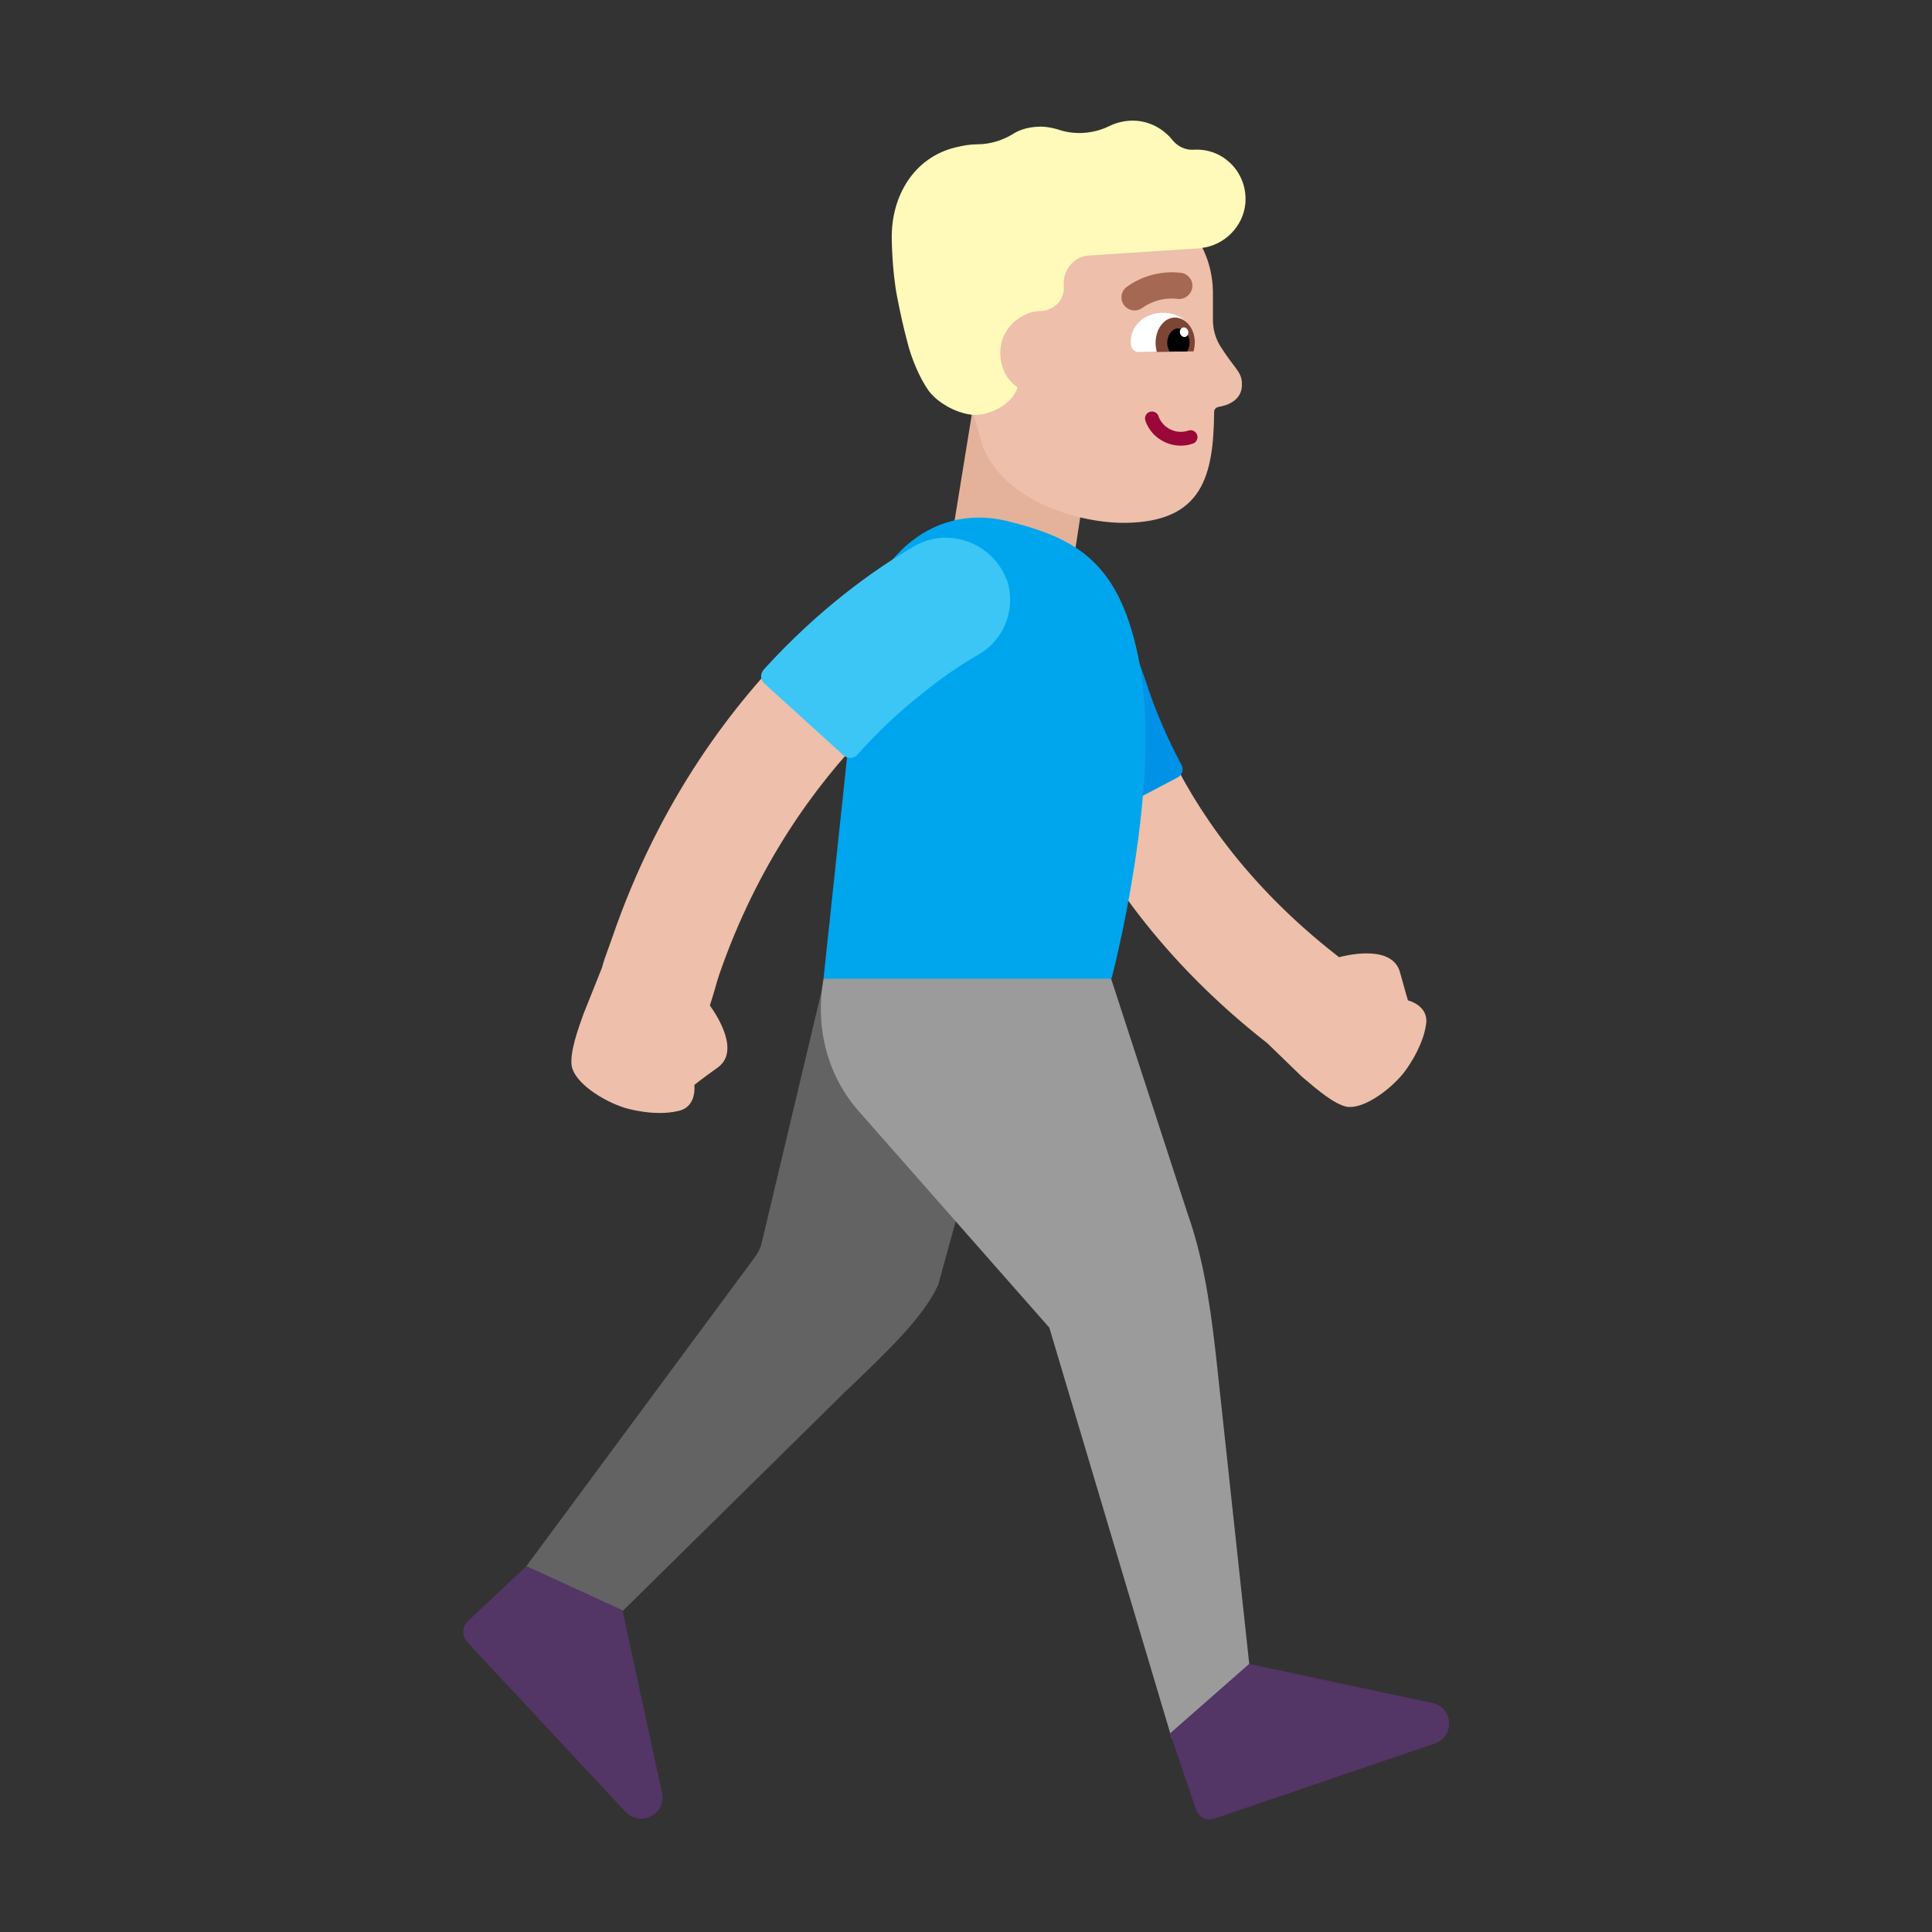 <svg width="32" height="32" viewBox="0 0 32 32" fill="none" xmlns="http://www.w3.org/2000/svg">
<rect x="0" y="0" width="32" height="32" fill="#333333" stroke="none"/>
<path d="M17.58 12.88L16.63 12.95C15.11 13 14.1 13.81 13.88 15.27L12.62 20.57C12.6 20.67 12.55 20.76 12.49 20.84L8.46 26.29L9.83 27.16L13.96 23.09C14.68 22.4 15.29 21.83 15.54 21.28L16.72 16.99L17.58 12.88Z" fill="#636363"/>
<path d="M18.4 16.2L19.67 20.1C19.9 20.75 20.03 21.46 20.14 22.45L20.7 27.64L19.41 28.8L17.38 21.99L14.21 18.39C13.69 17.79 13.5 16.99 13.64 16.21L15.973 15.717L18.4 16.21V16.2Z" fill="#9B9B9B"/>
<path d="M7.75 26.85L8.72 25.94L10.31 26.67L10.97 29.72C11.02 30.06 10.6 30.26 10.36 30.01L7.74 27.2C7.65 27.1 7.65 26.94 7.75 26.85Z" fill="#533566"/>
<path d="M19.81 29.97L19.38 28.71L20.69 27.56L23.74 28.21C24.08 28.3 24.09 28.77 23.76 28.88L20.12 30.12C19.99 30.17 19.85 30.1 19.81 29.97Z" fill="#533566"/>
<path d="M11.758 16.654C11.788 16.561 11.816 16.466 11.842 16.377C11.865 16.295 11.887 16.218 11.91 16.15C13.175 12.478 15.78 10.914 16.048 10.754C16.061 10.745 16.07 10.74 16.07 10.74C16.53 10.49 16.71 9.93 16.47 9.47C16.23 9.01 15.66 8.83 15.21 9.07C15.07 9.14 11.72 10.93 10.14 15.53C10.121 15.585 10.101 15.64 10.082 15.693C10.038 15.812 9.996 15.926 9.97 16.03L9.67 16.78C9.668 16.786 9.666 16.792 9.663 16.798C9.582 17.023 9.431 17.436 9.47 17.66C9.52 17.93 9.97 18.23 10.35 18.35C10.35 18.35 10.83 18.5 11.24 18.4C11.55 18.33 11.5 17.97 11.5 17.97C11.5 17.97 11.61 17.88 11.89 17.68C12.254 17.416 11.894 16.844 11.758 16.654Z" fill="#EEBFAA"/>
<path d="M16.958 10.937C16.906 10.427 17.276 9.97 17.786 9.918C18.293 9.866 18.747 10.233 18.802 10.74L18.803 10.752C18.805 10.766 18.809 10.791 18.815 10.826C18.827 10.898 18.849 11.01 18.887 11.157C18.961 11.451 19.096 11.881 19.334 12.392C19.791 13.372 20.634 14.658 22.179 15.854C22.385 15.801 23.072 15.661 23.19 16.11C23.28 16.44 23.32 16.57 23.32 16.57C23.32 16.57 23.67 16.65 23.62 16.97C23.56 17.38 23.25 17.77 23.25 17.77C23 18.08 22.56 18.38 22.3 18.33C22.098 18.286 21.818 18.049 21.631 17.89C21.606 17.869 21.582 17.848 21.56 17.83L20.99 17.278C19.218 15.892 18.215 14.379 17.654 13.176C17.36 12.547 17.189 12.005 17.089 11.613C17.039 11.416 17.007 11.256 16.988 11.141C16.978 11.083 16.971 11.036 16.966 11.002C16.964 10.984 16.962 10.97 16.96 10.959L16.959 10.944L16.958 10.939L16.958 10.937Z" fill="#EEBFAA"/>
<path d="M16.11 6.78L15.79 8.75L17.81 9.1L18.12 7.09L16.11 6.78Z" fill="#E4B29A"/>
<path d="M17.75 13.63C17.14 12.47 16.84 11.42 16.7 10.66C16.58 10.03 17.06 9.44 17.7 9.41H17.74C18.22 9.41 18.48 9.65 18.57 10.13C18.62 10.41 18.85 10.89 18.98 11.29C19.13 11.76 19.33 12.22 19.57 12.67C19.61 12.75 19.58 12.84 19.5 12.88L17.96 13.69C17.88 13.74 17.79 13.71 17.75 13.63Z" fill="#0092E7"/>
<path d="M16.68 8.63C17.86 8.92 18.57 9.33 18.88 11.02C19.25 13.04 18.41 16.21 18.41 16.21H13.64L14.24 10.57C14.37 9.37 15.37 8.31 16.68 8.63Z" fill="#00A6ED"/>
<path d="M12.65 11.09C13.55 10.1 14.44 9.46 15.12 9.06C15.68 8.72 16.41 8.97 16.66 9.57L16.68 9.61C16.83 10.08 16.64 10.59 16.21 10.84C15.95 10.99 15.64 11.19 15.31 11.46C14.91 11.77 14.54 12.12 14.2 12.5C14.14 12.57 14.04 12.57 13.97 12.51L12.66 11.32C12.59 11.26 12.59 11.16 12.65 11.09Z" fill="#3BC6F6"/>
<path d="M17.23 3.16L18.34 3.14C19.29 3.12 20.07 3.88 20.09 4.82V5.3C20.09 5.45 20.13 5.6 20.21 5.73C20.45 6.11 20.56 6.15 20.57 6.34C20.59 6.64 20.31 6.72 20.18 6.74C20.14 6.75 20.11 6.78 20.11 6.82C20.1 7.88 19.92 8.64 18.65 8.66C17.88 8.67 16.65 8.31 16.28 7.4L15.93 6.18L15.53 4.9C15.53 3.96 16.29 3.18 17.23 3.16Z" fill="#EEBFAA"/>
<path d="M19.67 5.81C19.73 5.81 19.79 5.75 19.79 5.67V5.66C19.78 5.35 19.51 5.17 19.25 5.18C18.99 5.18 18.72 5.37 18.73 5.68V5.69C18.73 5.77 18.79 5.83 18.85 5.83L19.67 5.81Z" fill="white"/>
<path d="M19.77 5.82C19.78 5.77 19.79 5.72 19.79 5.67C19.79 5.44 19.64 5.26 19.46 5.26C19.28 5.26 19.14 5.45 19.14 5.68C19.14 5.73 19.15 5.78 19.16 5.83L19.77 5.82Z" fill="#7D4533"/>
<path d="M19.663 5.82C19.693 5.77 19.703 5.72 19.703 5.67C19.703 5.54 19.613 5.44 19.513 5.44C19.413 5.44 19.333 5.55 19.333 5.68C19.333 5.74 19.351 5.78 19.371 5.82H19.663Z" fill="black"/>
<path d="M19.546 5.522C19.534 5.479 19.554 5.436 19.591 5.425C19.628 5.415 19.668 5.44 19.68 5.483C19.693 5.525 19.672 5.568 19.635 5.579C19.598 5.59 19.558 5.564 19.546 5.522Z" fill="white"/>
<path d="M19.042 6.822C18.983 6.842 18.951 6.908 18.971 6.968C19.082 7.288 19.438 7.459 19.757 7.348C19.817 7.328 19.849 7.262 19.828 7.203C19.807 7.143 19.742 7.111 19.682 7.132C19.482 7.201 19.257 7.092 19.188 6.893C19.167 6.833 19.102 6.801 19.042 6.822Z" fill="#990838"/>
<path d="M18.791 5.142C18.841 5.143 18.888 5.126 18.927 5.095C19.096 4.977 19.303 4.925 19.508 4.951C19.565 4.957 19.622 4.94 19.667 4.904C19.712 4.868 19.741 4.816 19.748 4.759C19.752 4.731 19.75 4.702 19.742 4.674C19.734 4.647 19.721 4.621 19.703 4.599C19.685 4.576 19.663 4.558 19.638 4.544C19.613 4.53 19.585 4.521 19.556 4.518C19.238 4.482 18.916 4.567 18.657 4.755C18.621 4.783 18.596 4.821 18.583 4.865C18.57 4.908 18.572 4.954 18.587 4.997C18.601 5.039 18.629 5.076 18.666 5.102C18.703 5.128 18.747 5.142 18.791 5.142Z" fill="#A56953"/>
<path d="M15.83 2.44C15.13 2.61 14.77 3.25 14.77 3.92C14.77 3.92 14.77 4.46 14.86 4.92C14.91 5.18 14.97 5.45 15.03 5.67C15.09 5.92 15.23 6.26 15.38 6.47C15.52 6.66 15.82 6.84 16.1 6.87C16.346 6.895 16.75 6.727 16.855 6.418C16.692 6.302 16.583 6.117 16.57 5.895C16.546 5.588 16.73 5.314 17.003 5.204C17.046 5.179 17.096 5.163 17.15 5.16L17.26 5.15C17.48 5.13 17.64 4.95 17.62 4.73C17.6 4.46 17.8 4.23 18.07 4.23L19.91 4.11C19.92 4.1 19.94 4.1 19.95 4.1C20.34 4.03 20.64 3.68 20.63 3.28C20.62 2.81 20.23 2.45 19.77 2.48C19.63 2.49 19.5 2.42 19.42 2.32C19.25 2.11 18.99 1.98 18.7 2C18.58 2.01 18.47 2.04 18.37 2.09C18.1 2.22 17.79 2.24 17.51 2.14C17.4 2.11 17.29 2.09 17.17 2.1C17.02 2.11 16.88 2.15 16.76 2.23C16.59 2.33 16.39 2.39 16.19 2.39C16.07 2.39 15.96 2.41 15.83 2.44Z" fill="#FFF9BA"/>
</svg>

